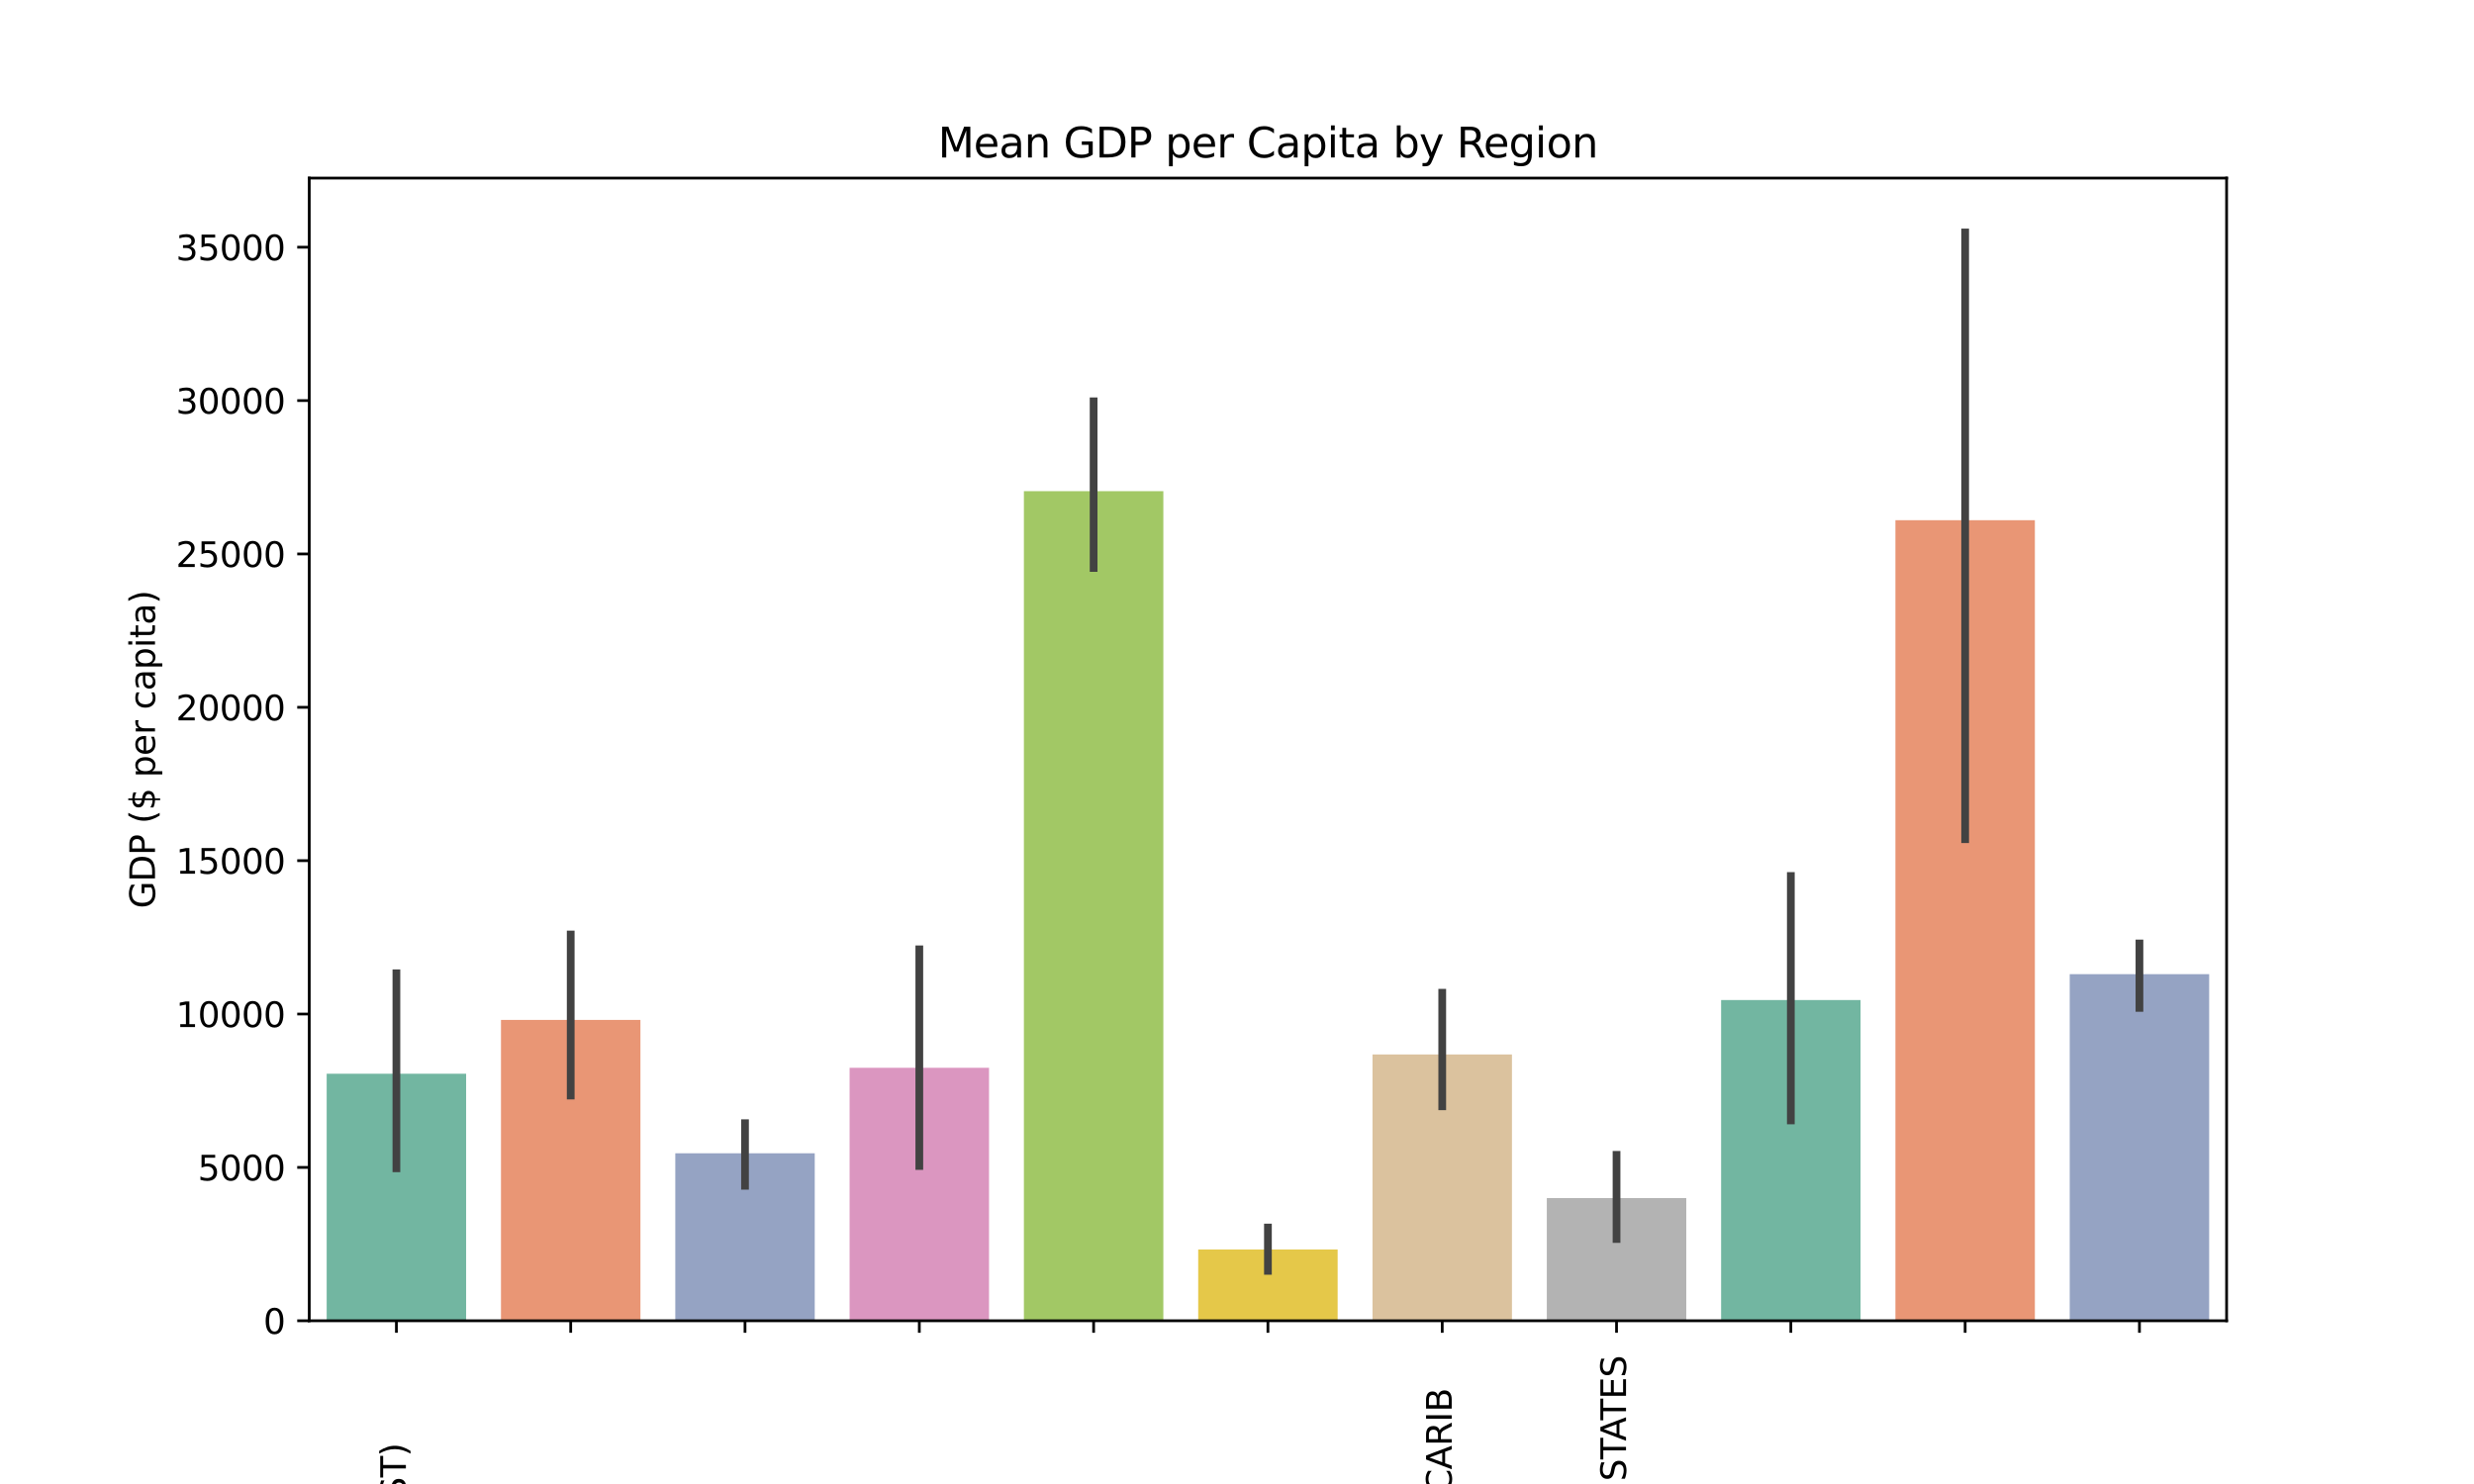 <?xml version="1.0" encoding="utf-8" standalone="no"?>
<!DOCTYPE svg PUBLIC "-//W3C//DTD SVG 1.1//EN"
  "http://www.w3.org/Graphics/SVG/1.1/DTD/svg11.dtd">
<svg xmlns:xlink="http://www.w3.org/1999/xlink" width="720pt" height="432pt" viewBox="0 0 720 432" xmlns="http://www.w3.org/2000/svg" version="1.1">
 <defs>
  <style type="text/css">*{stroke-linejoin: round; stroke-linecap: butt}</style>
 </defs>
 <g id="figure_1">
  <g id="patch_1">
   <path d="M 0 432 
L 720 432 
L 720 0 
L 0 0 
z
" style="fill: #ffffff"/>
  </g>
  <g id="axes_1">
   <g id="patch_2">
    <path d="M 90 384.48 
L 648 384.48 
L 648 51.84 
L 90 51.84 
z
" style="fill: #ffffff"/>
   </g>
   <g id="patch_3">
    <path d="M 95.073 384.48 
L 135.655 384.48 
L 135.655 312.57 
L 95.073 312.57 
z
" clip-path="url(#p400893d6b1)" style="fill: #72b6a1"/>
   </g>
   <g id="patch_4">
    <path d="M 145.8 384.48 
L 186.382 384.48 
L 186.382 296.902 
L 145.8 296.902 
z
" clip-path="url(#p400893d6b1)" style="fill: #e99675"/>
   </g>
   <g id="patch_5">
    <path d="M 196.527 384.48 
L 237.109 384.48 
L 237.109 335.728 
L 196.527 335.728 
z
" clip-path="url(#p400893d6b1)" style="fill: #95a3c3"/>
   </g>
   <g id="patch_6">
    <path d="M 247.255 384.48 
L 287.836 384.48 
L 287.836 310.837 
L 247.255 310.837 
z
" clip-path="url(#p400893d6b1)" style="fill: #db96c0"/>
   </g>
   <g id="patch_7">
    <path d="M 297.982 384.48 
L 338.564 384.48 
L 338.564 142.983 
L 297.982 142.983 
z
" clip-path="url(#p400893d6b1)" style="fill: #a2c865"/>
   </g>
   <g id="patch_8">
    <path d="M 348.709 384.48 
L 389.291 384.48 
L 389.291 363.733 
L 348.709 363.733 
z
" clip-path="url(#p400893d6b1)" style="fill: #e5c849"/>
   </g>
   <g id="patch_9">
    <path d="M 399.436 384.48 
L 440.018 384.48 
L 440.018 306.957 
L 399.436 306.957 
z
" clip-path="url(#p400893d6b1)" style="fill: #dbc29e"/>
   </g>
   <g id="patch_10">
    <path d="M 450.164 384.48 
L 490.745 384.48 
L 490.745 348.764 
L 450.164 348.764 
z
" clip-path="url(#p400893d6b1)" style="fill: #b3b3b3"/>
   </g>
   <g id="patch_11">
    <path d="M 500.891 384.48 
L 541.473 384.48 
L 541.473 291.116 
L 500.891 291.116 
z
" clip-path="url(#p400893d6b1)" style="fill: #72b6a1"/>
   </g>
   <g id="patch_12">
    <path d="M 551.618 384.48 
L 592.2 384.48 
L 592.2 151.434 
L 551.618 151.434 
z
" clip-path="url(#p400893d6b1)" style="fill: #e99675"/>
   </g>
   <g id="patch_13">
    <path d="M 602.345 384.48 
L 642.927 384.48 
L 642.927 283.583 
L 602.345 283.583 
z
" clip-path="url(#p400893d6b1)" style="fill: #95a3c3"/>
   </g>
   <g id="matplotlib.axis_1">
    <g id="xtick_1">
     <g id="line2d_1">
      <defs>
       <path id="m32d81bde94" d="M 0 0 
L 0 3.5 
" style="stroke: #000000; stroke-width: 0.8"/>
      </defs>
      <g>
       <use xlink:href="#m32d81bde94" x="115.364" y="384.48" style="stroke: #000000; stroke-width: 0.8"/>
      </g>
     </g>
     <g id="text_1">
      <!-- ASIA (EX. NEAR EAST)          -->
      <g transform="translate(118.123 529.952) rotate(-90) scale(0.1 -0.1)">
       <defs>
        <path id="DejaVuSans-41" d="M 2188 4044 
L 1331 1722 
L 3047 1722 
L 2188 4044 
z
M 1831 4666 
L 2547 4666 
L 4325 0 
L 3669 0 
L 3244 1197 
L 1141 1197 
L 716 0 
L 50 0 
L 1831 4666 
z
" transform="scale(0.016)"/>
        <path id="DejaVuSans-53" d="M 3425 4513 
L 3425 3897 
Q 3066 4069 2747 4153 
Q 2428 4238 2131 4238 
Q 1616 4238 1336 4038 
Q 1056 3838 1056 3469 
Q 1056 3159 1242 3001 
Q 1428 2844 1947 2747 
L 2328 2669 
Q 3034 2534 3370 2195 
Q 3706 1856 3706 1288 
Q 3706 609 3251 259 
Q 2797 -91 1919 -91 
Q 1588 -91 1214 -16 
Q 841 59 441 206 
L 441 856 
Q 825 641 1194 531 
Q 1563 422 1919 422 
Q 2459 422 2753 634 
Q 3047 847 3047 1241 
Q 3047 1584 2836 1778 
Q 2625 1972 2144 2069 
L 1759 2144 
Q 1053 2284 737 2584 
Q 422 2884 422 3419 
Q 422 4038 858 4394 
Q 1294 4750 2059 4750 
Q 2388 4750 2728 4690 
Q 3069 4631 3425 4513 
z
" transform="scale(0.016)"/>
        <path id="DejaVuSans-49" d="M 628 4666 
L 1259 4666 
L 1259 0 
L 628 0 
L 628 4666 
z
" transform="scale(0.016)"/>
        <path id="DejaVuSans-20" transform="scale(0.016)"/>
        <path id="DejaVuSans-28" d="M 1984 4856 
Q 1566 4138 1362 3434 
Q 1159 2731 1159 2009 
Q 1159 1288 1364 580 
Q 1569 -128 1984 -844 
L 1484 -844 
Q 1016 -109 783 600 
Q 550 1309 550 2009 
Q 550 2706 781 3412 
Q 1013 4119 1484 4856 
L 1984 4856 
z
" transform="scale(0.016)"/>
        <path id="DejaVuSans-45" d="M 628 4666 
L 3578 4666 
L 3578 4134 
L 1259 4134 
L 1259 2753 
L 3481 2753 
L 3481 2222 
L 1259 2222 
L 1259 531 
L 3634 531 
L 3634 0 
L 628 0 
L 628 4666 
z
" transform="scale(0.016)"/>
        <path id="DejaVuSans-58" d="M 403 4666 
L 1081 4666 
L 2241 2931 
L 3406 4666 
L 4084 4666 
L 2584 2425 
L 4184 0 
L 3506 0 
L 2194 1984 
L 872 0 
L 191 0 
L 1856 2491 
L 403 4666 
z
" transform="scale(0.016)"/>
        <path id="DejaVuSans-2e" d="M 684 794 
L 1344 794 
L 1344 0 
L 684 0 
L 684 794 
z
" transform="scale(0.016)"/>
        <path id="DejaVuSans-4e" d="M 628 4666 
L 1478 4666 
L 3547 763 
L 3547 4666 
L 4159 4666 
L 4159 0 
L 3309 0 
L 1241 3903 
L 1241 0 
L 628 0 
L 628 4666 
z
" transform="scale(0.016)"/>
        <path id="DejaVuSans-52" d="M 2841 2188 
Q 3044 2119 3236 1894 
Q 3428 1669 3622 1275 
L 4263 0 
L 3584 0 
L 2988 1197 
Q 2756 1666 2539 1819 
Q 2322 1972 1947 1972 
L 1259 1972 
L 1259 0 
L 628 0 
L 628 4666 
L 2053 4666 
Q 2853 4666 3247 4331 
Q 3641 3997 3641 3322 
Q 3641 2881 3436 2590 
Q 3231 2300 2841 2188 
z
M 1259 4147 
L 1259 2491 
L 2053 2491 
Q 2509 2491 2742 2702 
Q 2975 2913 2975 3322 
Q 2975 3731 2742 3939 
Q 2509 4147 2053 4147 
L 1259 4147 
z
" transform="scale(0.016)"/>
        <path id="DejaVuSans-54" d="M -19 4666 
L 3928 4666 
L 3928 4134 
L 2272 4134 
L 2272 0 
L 1638 0 
L 1638 4134 
L -19 4134 
L -19 4666 
z
" transform="scale(0.016)"/>
        <path id="DejaVuSans-29" d="M 513 4856 
L 1013 4856 
Q 1481 4119 1714 3412 
Q 1947 2706 1947 2009 
Q 1947 1309 1714 600 
Q 1481 -109 1013 -844 
L 513 -844 
Q 928 -128 1133 580 
Q 1338 1288 1338 2009 
Q 1338 2731 1133 3434 
Q 928 4138 513 4856 
z
" transform="scale(0.016)"/>
       </defs>
       <use xlink:href="#DejaVuSans-41"/>
       <use xlink:href="#DejaVuSans-53" x="68.408"/>
       <use xlink:href="#DejaVuSans-49" x="131.885"/>
       <use xlink:href="#DejaVuSans-41" x="161.377"/>
       <use xlink:href="#DejaVuSans-20" x="229.785"/>
       <use xlink:href="#DejaVuSans-28" x="261.572"/>
       <use xlink:href="#DejaVuSans-45" x="300.586"/>
       <use xlink:href="#DejaVuSans-58" x="363.77"/>
       <use xlink:href="#DejaVuSans-2e" x="432.275"/>
       <use xlink:href="#DejaVuSans-20" x="464.062"/>
       <use xlink:href="#DejaVuSans-4e" x="495.85"/>
       <use xlink:href="#DejaVuSans-45" x="570.654"/>
       <use xlink:href="#DejaVuSans-41" x="633.838"/>
       <use xlink:href="#DejaVuSans-52" x="702.246"/>
       <use xlink:href="#DejaVuSans-20" x="771.729"/>
       <use xlink:href="#DejaVuSans-45" x="803.516"/>
       <use xlink:href="#DejaVuSans-41" x="866.699"/>
       <use xlink:href="#DejaVuSans-53" x="935.107"/>
       <use xlink:href="#DejaVuSans-54" x="998.584"/>
       <use xlink:href="#DejaVuSans-29" x="1059.668"/>
       <use xlink:href="#DejaVuSans-20" x="1098.682"/>
       <use xlink:href="#DejaVuSans-20" x="1130.469"/>
       <use xlink:href="#DejaVuSans-20" x="1162.256"/>
       <use xlink:href="#DejaVuSans-20" x="1194.043"/>
       <use xlink:href="#DejaVuSans-20" x="1225.83"/>
       <use xlink:href="#DejaVuSans-20" x="1257.617"/>
       <use xlink:href="#DejaVuSans-20" x="1289.404"/>
       <use xlink:href="#DejaVuSans-20" x="1321.191"/>
       <use xlink:href="#DejaVuSans-20" x="1352.979"/>
      </g>
     </g>
    </g>
    <g id="xtick_2">
     <g id="line2d_2">
      <g>
       <use xlink:href="#m32d81bde94" x="166.091" y="384.48" style="stroke: #000000; stroke-width: 0.8"/>
      </g>
     </g>
     <g id="text_2">
      <!-- EASTERN EUROPE                      -->
      <g transform="translate(168.85 548.569) rotate(-90) scale(0.1 -0.1)">
       <defs>
        <path id="DejaVuSans-55" d="M 556 4666 
L 1191 4666 
L 1191 1831 
Q 1191 1081 1462 751 
Q 1734 422 2344 422 
Q 2950 422 3222 751 
Q 3494 1081 3494 1831 
L 3494 4666 
L 4128 4666 
L 4128 1753 
Q 4128 841 3676 375 
Q 3225 -91 2344 -91 
Q 1459 -91 1007 375 
Q 556 841 556 1753 
L 556 4666 
z
" transform="scale(0.016)"/>
        <path id="DejaVuSans-4f" d="M 2522 4238 
Q 1834 4238 1429 3725 
Q 1025 3213 1025 2328 
Q 1025 1447 1429 934 
Q 1834 422 2522 422 
Q 3209 422 3611 934 
Q 4013 1447 4013 2328 
Q 4013 3213 3611 3725 
Q 3209 4238 2522 4238 
z
M 2522 4750 
Q 3503 4750 4090 4092 
Q 4678 3434 4678 2328 
Q 4678 1225 4090 567 
Q 3503 -91 2522 -91 
Q 1538 -91 948 565 
Q 359 1222 359 2328 
Q 359 3434 948 4092 
Q 1538 4750 2522 4750 
z
" transform="scale(0.016)"/>
        <path id="DejaVuSans-50" d="M 1259 4147 
L 1259 2394 
L 2053 2394 
Q 2494 2394 2734 2622 
Q 2975 2850 2975 3272 
Q 2975 3691 2734 3919 
Q 2494 4147 2053 4147 
L 1259 4147 
z
M 628 4666 
L 2053 4666 
Q 2838 4666 3239 4311 
Q 3641 3956 3641 3272 
Q 3641 2581 3239 2228 
Q 2838 1875 2053 1875 
L 1259 1875 
L 1259 0 
L 628 0 
L 628 4666 
z
" transform="scale(0.016)"/>
       </defs>
       <use xlink:href="#DejaVuSans-45"/>
       <use xlink:href="#DejaVuSans-41" x="63.184"/>
       <use xlink:href="#DejaVuSans-53" x="131.592"/>
       <use xlink:href="#DejaVuSans-54" x="195.068"/>
       <use xlink:href="#DejaVuSans-45" x="256.152"/>
       <use xlink:href="#DejaVuSans-52" x="319.336"/>
       <use xlink:href="#DejaVuSans-4e" x="388.818"/>
       <use xlink:href="#DejaVuSans-20" x="463.623"/>
       <use xlink:href="#DejaVuSans-45" x="495.41"/>
       <use xlink:href="#DejaVuSans-55" x="558.594"/>
       <use xlink:href="#DejaVuSans-52" x="631.787"/>
       <use xlink:href="#DejaVuSans-4f" x="701.27"/>
       <use xlink:href="#DejaVuSans-50" x="779.98"/>
       <use xlink:href="#DejaVuSans-45" x="840.283"/>
       <use xlink:href="#DejaVuSans-20" x="903.467"/>
       <use xlink:href="#DejaVuSans-20" x="935.254"/>
       <use xlink:href="#DejaVuSans-20" x="967.041"/>
       <use xlink:href="#DejaVuSans-20" x="998.828"/>
       <use xlink:href="#DejaVuSans-20" x="1030.615"/>
       <use xlink:href="#DejaVuSans-20" x="1062.402"/>
       <use xlink:href="#DejaVuSans-20" x="1094.189"/>
       <use xlink:href="#DejaVuSans-20" x="1125.977"/>
       <use xlink:href="#DejaVuSans-20" x="1157.764"/>
       <use xlink:href="#DejaVuSans-20" x="1189.551"/>
       <use xlink:href="#DejaVuSans-20" x="1221.338"/>
       <use xlink:href="#DejaVuSans-20" x="1253.125"/>
       <use xlink:href="#DejaVuSans-20" x="1284.912"/>
       <use xlink:href="#DejaVuSans-20" x="1316.699"/>
       <use xlink:href="#DejaVuSans-20" x="1348.486"/>
       <use xlink:href="#DejaVuSans-20" x="1380.273"/>
       <use xlink:href="#DejaVuSans-20" x="1412.061"/>
       <use xlink:href="#DejaVuSans-20" x="1443.848"/>
       <use xlink:href="#DejaVuSans-20" x="1475.635"/>
       <use xlink:href="#DejaVuSans-20" x="1507.422"/>
       <use xlink:href="#DejaVuSans-20" x="1539.209"/>
      </g>
     </g>
    </g>
    <g id="xtick_3">
     <g id="line2d_3">
      <g>
       <use xlink:href="#m32d81bde94" x="216.818" y="384.48" style="stroke: #000000; stroke-width: 0.8"/>
      </g>
     </g>
     <g id="text_3">
      <!-- NORTHERN AFRICA                     -->
      <g transform="translate(219.578 550.488) rotate(-90) scale(0.1 -0.1)">
       <defs>
        <path id="DejaVuSans-48" d="M 628 4666 
L 1259 4666 
L 1259 2753 
L 3553 2753 
L 3553 4666 
L 4184 4666 
L 4184 0 
L 3553 0 
L 3553 2222 
L 1259 2222 
L 1259 0 
L 628 0 
L 628 4666 
z
" transform="scale(0.016)"/>
        <path id="DejaVuSans-46" d="M 628 4666 
L 3309 4666 
L 3309 4134 
L 1259 4134 
L 1259 2759 
L 3109 2759 
L 3109 2228 
L 1259 2228 
L 1259 0 
L 628 0 
L 628 4666 
z
" transform="scale(0.016)"/>
        <path id="DejaVuSans-43" d="M 4122 4306 
L 4122 3641 
Q 3803 3938 3442 4084 
Q 3081 4231 2675 4231 
Q 1875 4231 1450 3742 
Q 1025 3253 1025 2328 
Q 1025 1406 1450 917 
Q 1875 428 2675 428 
Q 3081 428 3442 575 
Q 3803 722 4122 1019 
L 4122 359 
Q 3791 134 3420 21 
Q 3050 -91 2638 -91 
Q 1578 -91 968 557 
Q 359 1206 359 2328 
Q 359 3453 968 4101 
Q 1578 4750 2638 4750 
Q 3056 4750 3426 4639 
Q 3797 4528 4122 4306 
z
" transform="scale(0.016)"/>
       </defs>
       <use xlink:href="#DejaVuSans-4e"/>
       <use xlink:href="#DejaVuSans-4f" x="74.805"/>
       <use xlink:href="#DejaVuSans-52" x="153.516"/>
       <use xlink:href="#DejaVuSans-54" x="215.748"/>
       <use xlink:href="#DejaVuSans-48" x="276.832"/>
       <use xlink:href="#DejaVuSans-45" x="352.027"/>
       <use xlink:href="#DejaVuSans-52" x="415.211"/>
       <use xlink:href="#DejaVuSans-4e" x="484.693"/>
       <use xlink:href="#DejaVuSans-20" x="559.498"/>
       <use xlink:href="#DejaVuSans-41" x="591.285"/>
       <use xlink:href="#DejaVuSans-46" x="659.693"/>
       <use xlink:href="#DejaVuSans-52" x="717.213"/>
       <use xlink:href="#DejaVuSans-49" x="786.695"/>
       <use xlink:href="#DejaVuSans-43" x="816.188"/>
       <use xlink:href="#DejaVuSans-41" x="886.012"/>
       <use xlink:href="#DejaVuSans-20" x="954.42"/>
       <use xlink:href="#DejaVuSans-20" x="986.207"/>
       <use xlink:href="#DejaVuSans-20" x="1017.994"/>
       <use xlink:href="#DejaVuSans-20" x="1049.781"/>
       <use xlink:href="#DejaVuSans-20" x="1081.568"/>
       <use xlink:href="#DejaVuSans-20" x="1113.355"/>
       <use xlink:href="#DejaVuSans-20" x="1145.143"/>
       <use xlink:href="#DejaVuSans-20" x="1176.93"/>
       <use xlink:href="#DejaVuSans-20" x="1208.717"/>
       <use xlink:href="#DejaVuSans-20" x="1240.504"/>
       <use xlink:href="#DejaVuSans-20" x="1272.291"/>
       <use xlink:href="#DejaVuSans-20" x="1304.078"/>
       <use xlink:href="#DejaVuSans-20" x="1335.865"/>
       <use xlink:href="#DejaVuSans-20" x="1367.652"/>
       <use xlink:href="#DejaVuSans-20" x="1399.439"/>
       <use xlink:href="#DejaVuSans-20" x="1431.227"/>
       <use xlink:href="#DejaVuSans-20" x="1463.014"/>
       <use xlink:href="#DejaVuSans-20" x="1494.801"/>
       <use xlink:href="#DejaVuSans-20" x="1526.588"/>
       <use xlink:href="#DejaVuSans-20" x="1558.375"/>
      </g>
     </g>
    </g>
    <g id="xtick_4">
     <g id="line2d_4">
      <g>
       <use xlink:href="#m32d81bde94" x="267.545" y="384.48" style="stroke: #000000; stroke-width: 0.8"/>
      </g>
     </g>
     <g id="text_4">
      <!-- OCEANIA                             -->
      <g transform="translate(270.305 525.753) rotate(-90) scale(0.1 -0.1)">
       <use xlink:href="#DejaVuSans-4f"/>
       <use xlink:href="#DejaVuSans-43" x="78.711"/>
       <use xlink:href="#DejaVuSans-45" x="148.535"/>
       <use xlink:href="#DejaVuSans-41" x="211.719"/>
       <use xlink:href="#DejaVuSans-4e" x="280.127"/>
       <use xlink:href="#DejaVuSans-49" x="354.932"/>
       <use xlink:href="#DejaVuSans-41" x="384.424"/>
       <use xlink:href="#DejaVuSans-20" x="452.832"/>
       <use xlink:href="#DejaVuSans-20" x="484.619"/>
       <use xlink:href="#DejaVuSans-20" x="516.406"/>
       <use xlink:href="#DejaVuSans-20" x="548.193"/>
       <use xlink:href="#DejaVuSans-20" x="579.98"/>
       <use xlink:href="#DejaVuSans-20" x="611.768"/>
       <use xlink:href="#DejaVuSans-20" x="643.555"/>
       <use xlink:href="#DejaVuSans-20" x="675.342"/>
       <use xlink:href="#DejaVuSans-20" x="707.129"/>
       <use xlink:href="#DejaVuSans-20" x="738.916"/>
       <use xlink:href="#DejaVuSans-20" x="770.703"/>
       <use xlink:href="#DejaVuSans-20" x="802.49"/>
       <use xlink:href="#DejaVuSans-20" x="834.277"/>
       <use xlink:href="#DejaVuSans-20" x="866.064"/>
       <use xlink:href="#DejaVuSans-20" x="897.852"/>
       <use xlink:href="#DejaVuSans-20" x="929.639"/>
       <use xlink:href="#DejaVuSans-20" x="961.426"/>
       <use xlink:href="#DejaVuSans-20" x="993.213"/>
       <use xlink:href="#DejaVuSans-20" x="1025"/>
       <use xlink:href="#DejaVuSans-20" x="1056.787"/>
       <use xlink:href="#DejaVuSans-20" x="1088.574"/>
       <use xlink:href="#DejaVuSans-20" x="1120.361"/>
       <use xlink:href="#DejaVuSans-20" x="1152.148"/>
       <use xlink:href="#DejaVuSans-20" x="1183.936"/>
       <use xlink:href="#DejaVuSans-20" x="1215.723"/>
       <use xlink:href="#DejaVuSans-20" x="1247.51"/>
       <use xlink:href="#DejaVuSans-20" x="1279.297"/>
       <use xlink:href="#DejaVuSans-20" x="1311.084"/>
      </g>
     </g>
    </g>
    <g id="xtick_5">
     <g id="line2d_5">
      <g>
       <use xlink:href="#m32d81bde94" x="318.273" y="384.48" style="stroke: #000000; stroke-width: 0.8"/>
      </g>
     </g>
     <g id="text_5">
      <!-- WESTERN EUROPE                      -->
      <g transform="translate(321.032 551.616) rotate(-90) scale(0.1 -0.1)">
       <defs>
        <path id="DejaVuSans-57" d="M 213 4666 
L 850 4666 
L 1831 722 
L 2809 4666 
L 3519 4666 
L 4500 722 
L 5478 4666 
L 6119 4666 
L 4947 0 
L 4153 0 
L 3169 4050 
L 2175 0 
L 1381 0 
L 213 4666 
z
" transform="scale(0.016)"/>
       </defs>
       <use xlink:href="#DejaVuSans-57"/>
       <use xlink:href="#DejaVuSans-45" x="98.877"/>
       <use xlink:href="#DejaVuSans-53" x="162.061"/>
       <use xlink:href="#DejaVuSans-54" x="225.537"/>
       <use xlink:href="#DejaVuSans-45" x="286.621"/>
       <use xlink:href="#DejaVuSans-52" x="349.805"/>
       <use xlink:href="#DejaVuSans-4e" x="419.287"/>
       <use xlink:href="#DejaVuSans-20" x="494.092"/>
       <use xlink:href="#DejaVuSans-45" x="525.879"/>
       <use xlink:href="#DejaVuSans-55" x="589.062"/>
       <use xlink:href="#DejaVuSans-52" x="662.256"/>
       <use xlink:href="#DejaVuSans-4f" x="731.738"/>
       <use xlink:href="#DejaVuSans-50" x="810.449"/>
       <use xlink:href="#DejaVuSans-45" x="870.752"/>
       <use xlink:href="#DejaVuSans-20" x="933.936"/>
       <use xlink:href="#DejaVuSans-20" x="965.723"/>
       <use xlink:href="#DejaVuSans-20" x="997.51"/>
       <use xlink:href="#DejaVuSans-20" x="1029.297"/>
       <use xlink:href="#DejaVuSans-20" x="1061.084"/>
       <use xlink:href="#DejaVuSans-20" x="1092.871"/>
       <use xlink:href="#DejaVuSans-20" x="1124.658"/>
       <use xlink:href="#DejaVuSans-20" x="1156.445"/>
       <use xlink:href="#DejaVuSans-20" x="1188.232"/>
       <use xlink:href="#DejaVuSans-20" x="1220.02"/>
       <use xlink:href="#DejaVuSans-20" x="1251.807"/>
       <use xlink:href="#DejaVuSans-20" x="1283.594"/>
       <use xlink:href="#DejaVuSans-20" x="1315.381"/>
       <use xlink:href="#DejaVuSans-20" x="1347.168"/>
       <use xlink:href="#DejaVuSans-20" x="1378.955"/>
       <use xlink:href="#DejaVuSans-20" x="1410.742"/>
       <use xlink:href="#DejaVuSans-20" x="1442.529"/>
       <use xlink:href="#DejaVuSans-20" x="1474.316"/>
       <use xlink:href="#DejaVuSans-20" x="1506.104"/>
       <use xlink:href="#DejaVuSans-20" x="1537.891"/>
       <use xlink:href="#DejaVuSans-20" x="1569.678"/>
      </g>
     </g>
    </g>
    <g id="xtick_6">
     <g id="line2d_6">
      <g>
       <use xlink:href="#m32d81bde94" x="369" y="384.48" style="stroke: #000000; stroke-width: 0.8"/>
      </g>
     </g>
     <g id="text_6">
      <!-- SUB-SAHARAN AFRICA                  -->
      <g transform="translate(371.759 557.744) rotate(-90) scale(0.1 -0.1)">
       <defs>
        <path id="DejaVuSans-42" d="M 1259 2228 
L 1259 519 
L 2272 519 
Q 2781 519 3026 730 
Q 3272 941 3272 1375 
Q 3272 1813 3026 2020 
Q 2781 2228 2272 2228 
L 1259 2228 
z
M 1259 4147 
L 1259 2741 
L 2194 2741 
Q 2656 2741 2882 2914 
Q 3109 3088 3109 3444 
Q 3109 3797 2882 3972 
Q 2656 4147 2194 4147 
L 1259 4147 
z
M 628 4666 
L 2241 4666 
Q 2963 4666 3353 4366 
Q 3744 4066 3744 3513 
Q 3744 3084 3544 2831 
Q 3344 2578 2956 2516 
Q 3422 2416 3680 2098 
Q 3938 1781 3938 1306 
Q 3938 681 3513 340 
Q 3088 0 2303 0 
L 628 0 
L 628 4666 
z
" transform="scale(0.016)"/>
        <path id="DejaVuSans-2d" d="M 313 2009 
L 1997 2009 
L 1997 1497 
L 313 1497 
L 313 2009 
z
" transform="scale(0.016)"/>
       </defs>
       <use xlink:href="#DejaVuSans-53"/>
       <use xlink:href="#DejaVuSans-55" x="63.477"/>
       <use xlink:href="#DejaVuSans-42" x="136.67"/>
       <use xlink:href="#DejaVuSans-2d" x="205.273"/>
       <use xlink:href="#DejaVuSans-53" x="241.357"/>
       <use xlink:href="#DejaVuSans-41" x="306.709"/>
       <use xlink:href="#DejaVuSans-48" x="375.117"/>
       <use xlink:href="#DejaVuSans-41" x="450.312"/>
       <use xlink:href="#DejaVuSans-52" x="518.721"/>
       <use xlink:href="#DejaVuSans-41" x="584.203"/>
       <use xlink:href="#DejaVuSans-4e" x="652.611"/>
       <use xlink:href="#DejaVuSans-20" x="727.416"/>
       <use xlink:href="#DejaVuSans-41" x="759.203"/>
       <use xlink:href="#DejaVuSans-46" x="827.611"/>
       <use xlink:href="#DejaVuSans-52" x="885.131"/>
       <use xlink:href="#DejaVuSans-49" x="954.613"/>
       <use xlink:href="#DejaVuSans-43" x="984.105"/>
       <use xlink:href="#DejaVuSans-41" x="1053.93"/>
       <use xlink:href="#DejaVuSans-20" x="1122.338"/>
       <use xlink:href="#DejaVuSans-20" x="1154.125"/>
       <use xlink:href="#DejaVuSans-20" x="1185.912"/>
       <use xlink:href="#DejaVuSans-20" x="1217.699"/>
       <use xlink:href="#DejaVuSans-20" x="1249.486"/>
       <use xlink:href="#DejaVuSans-20" x="1281.273"/>
       <use xlink:href="#DejaVuSans-20" x="1313.061"/>
       <use xlink:href="#DejaVuSans-20" x="1344.848"/>
       <use xlink:href="#DejaVuSans-20" x="1376.635"/>
       <use xlink:href="#DejaVuSans-20" x="1408.422"/>
       <use xlink:href="#DejaVuSans-20" x="1440.209"/>
       <use xlink:href="#DejaVuSans-20" x="1471.996"/>
       <use xlink:href="#DejaVuSans-20" x="1503.783"/>
       <use xlink:href="#DejaVuSans-20" x="1535.57"/>
       <use xlink:href="#DejaVuSans-20" x="1567.357"/>
       <use xlink:href="#DejaVuSans-20" x="1599.145"/>
       <use xlink:href="#DejaVuSans-20" x="1630.932"/>
      </g>
     </g>
    </g>
    <g id="xtick_7">
     <g id="line2d_7">
      <g>
       <use xlink:href="#m32d81bde94" x="419.727" y="384.48" style="stroke: #000000; stroke-width: 0.8"/>
      </g>
     </g>
     <g id="text_7">
      <!-- LATIN AMER. &amp; CARIB     -->
      <g transform="translate(422.487 512.061) rotate(-90) scale(0.1 -0.1)">
       <defs>
        <path id="DejaVuSans-4c" d="M 628 4666 
L 1259 4666 
L 1259 531 
L 3531 531 
L 3531 0 
L 628 0 
L 628 4666 
z
" transform="scale(0.016)"/>
        <path id="DejaVuSans-4d" d="M 628 4666 
L 1569 4666 
L 2759 1491 
L 3956 4666 
L 4897 4666 
L 4897 0 
L 4281 0 
L 4281 4097 
L 3078 897 
L 2444 897 
L 1241 4097 
L 1241 0 
L 628 0 
L 628 4666 
z
" transform="scale(0.016)"/>
        <path id="DejaVuSans-26" d="M 1556 2509 
Q 1272 2256 1139 2004 
Q 1006 1753 1006 1478 
Q 1006 1022 1337 719 
Q 1669 416 2169 416 
Q 2466 416 2725 514 
Q 2984 613 3213 813 
L 1556 2509 
z
M 1997 2859 
L 3584 1234 
Q 3769 1513 3872 1830 
Q 3975 2147 3994 2503 
L 4575 2503 
Q 4538 2091 4375 1687 
Q 4213 1284 3922 891 
L 4794 0 
L 4006 0 
L 3559 459 
Q 3234 181 2878 45 
Q 2522 -91 2113 -91 
Q 1359 -91 881 339 
Q 403 769 403 1441 
Q 403 1841 612 2192 
Q 822 2544 1241 2853 
Q 1091 3050 1012 3245 
Q 934 3441 934 3628 
Q 934 4134 1281 4442 
Q 1628 4750 2203 4750 
Q 2463 4750 2720 4694 
Q 2978 4638 3244 4525 
L 3244 3956 
Q 2972 4103 2725 4179 
Q 2478 4256 2266 4256 
Q 1938 4256 1733 4082 
Q 1528 3909 1528 3634 
Q 1528 3475 1620 3314 
Q 1713 3153 1997 2859 
z
" transform="scale(0.016)"/>
       </defs>
       <use xlink:href="#DejaVuSans-4c"/>
       <use xlink:href="#DejaVuSans-41" x="57.963"/>
       <use xlink:href="#DejaVuSans-54" x="118.621"/>
       <use xlink:href="#DejaVuSans-49" x="179.705"/>
       <use xlink:href="#DejaVuSans-4e" x="209.197"/>
       <use xlink:href="#DejaVuSans-20" x="284.002"/>
       <use xlink:href="#DejaVuSans-41" x="315.789"/>
       <use xlink:href="#DejaVuSans-4d" x="384.197"/>
       <use xlink:href="#DejaVuSans-45" x="470.477"/>
       <use xlink:href="#DejaVuSans-52" x="533.66"/>
       <use xlink:href="#DejaVuSans-2e" x="599.518"/>
       <use xlink:href="#DejaVuSans-20" x="631.305"/>
       <use xlink:href="#DejaVuSans-26" x="663.092"/>
       <use xlink:href="#DejaVuSans-20" x="741.07"/>
       <use xlink:href="#DejaVuSans-43" x="772.857"/>
       <use xlink:href="#DejaVuSans-41" x="842.682"/>
       <use xlink:href="#DejaVuSans-52" x="911.09"/>
       <use xlink:href="#DejaVuSans-49" x="980.572"/>
       <use xlink:href="#DejaVuSans-42" x="1010.064"/>
       <use xlink:href="#DejaVuSans-20" x="1078.668"/>
       <use xlink:href="#DejaVuSans-20" x="1110.455"/>
       <use xlink:href="#DejaVuSans-20" x="1142.242"/>
       <use xlink:href="#DejaVuSans-20" x="1174.029"/>
      </g>
     </g>
    </g>
    <g id="xtick_8">
     <g id="line2d_8">
      <g>
       <use xlink:href="#m32d81bde94" x="470.455" y="384.48" style="stroke: #000000; stroke-width: 0.8"/>
      </g>
     </g>
     <g id="text_8">
      <!-- C.W. OF IND. STATES  -->
      <g transform="translate(473.214 497.724) rotate(-90) scale(0.1 -0.1)">
       <defs>
        <path id="DejaVuSans-44" d="M 1259 4147 
L 1259 519 
L 2022 519 
Q 2988 519 3436 956 
Q 3884 1394 3884 2338 
Q 3884 3275 3436 3711 
Q 2988 4147 2022 4147 
L 1259 4147 
z
M 628 4666 
L 1925 4666 
Q 3281 4666 3915 4102 
Q 4550 3538 4550 2338 
Q 4550 1131 3912 565 
Q 3275 0 1925 0 
L 628 0 
L 628 4666 
z
" transform="scale(0.016)"/>
       </defs>
       <use xlink:href="#DejaVuSans-43"/>
       <use xlink:href="#DejaVuSans-2e" x="69.824"/>
       <use xlink:href="#DejaVuSans-57" x="101.611"/>
       <use xlink:href="#DejaVuSans-2e" x="188.988"/>
       <use xlink:href="#DejaVuSans-20" x="220.775"/>
       <use xlink:href="#DejaVuSans-4f" x="252.562"/>
       <use xlink:href="#DejaVuSans-46" x="331.273"/>
       <use xlink:href="#DejaVuSans-20" x="388.793"/>
       <use xlink:href="#DejaVuSans-49" x="420.58"/>
       <use xlink:href="#DejaVuSans-4e" x="450.072"/>
       <use xlink:href="#DejaVuSans-44" x="524.877"/>
       <use xlink:href="#DejaVuSans-2e" x="601.879"/>
       <use xlink:href="#DejaVuSans-20" x="633.666"/>
       <use xlink:href="#DejaVuSans-53" x="665.453"/>
       <use xlink:href="#DejaVuSans-54" x="728.93"/>
       <use xlink:href="#DejaVuSans-41" x="782.264"/>
       <use xlink:href="#DejaVuSans-54" x="842.922"/>
       <use xlink:href="#DejaVuSans-45" x="904.006"/>
       <use xlink:href="#DejaVuSans-53" x="967.189"/>
       <use xlink:href="#DejaVuSans-20" x="1030.666"/>
      </g>
     </g>
    </g>
    <g id="xtick_9">
     <g id="line2d_9">
      <g>
       <use xlink:href="#m32d81bde94" x="521.182" y="384.48" style="stroke: #000000; stroke-width: 0.8"/>
      </g>
     </g>
     <g id="text_9">
      <!-- NEAR EAST                           -->
      <g transform="translate(523.941 530.494) rotate(-90) scale(0.1 -0.1)">
       <use xlink:href="#DejaVuSans-4e"/>
       <use xlink:href="#DejaVuSans-45" x="74.805"/>
       <use xlink:href="#DejaVuSans-41" x="137.988"/>
       <use xlink:href="#DejaVuSans-52" x="206.396"/>
       <use xlink:href="#DejaVuSans-20" x="275.879"/>
       <use xlink:href="#DejaVuSans-45" x="307.666"/>
       <use xlink:href="#DejaVuSans-41" x="370.85"/>
       <use xlink:href="#DejaVuSans-53" x="439.258"/>
       <use xlink:href="#DejaVuSans-54" x="502.734"/>
       <use xlink:href="#DejaVuSans-20" x="563.818"/>
       <use xlink:href="#DejaVuSans-20" x="595.605"/>
       <use xlink:href="#DejaVuSans-20" x="627.393"/>
       <use xlink:href="#DejaVuSans-20" x="659.18"/>
       <use xlink:href="#DejaVuSans-20" x="690.967"/>
       <use xlink:href="#DejaVuSans-20" x="722.754"/>
       <use xlink:href="#DejaVuSans-20" x="754.541"/>
       <use xlink:href="#DejaVuSans-20" x="786.328"/>
       <use xlink:href="#DejaVuSans-20" x="818.115"/>
       <use xlink:href="#DejaVuSans-20" x="849.902"/>
       <use xlink:href="#DejaVuSans-20" x="881.689"/>
       <use xlink:href="#DejaVuSans-20" x="913.477"/>
       <use xlink:href="#DejaVuSans-20" x="945.264"/>
       <use xlink:href="#DejaVuSans-20" x="977.051"/>
       <use xlink:href="#DejaVuSans-20" x="1008.838"/>
       <use xlink:href="#DejaVuSans-20" x="1040.625"/>
       <use xlink:href="#DejaVuSans-20" x="1072.412"/>
       <use xlink:href="#DejaVuSans-20" x="1104.199"/>
       <use xlink:href="#DejaVuSans-20" x="1135.986"/>
       <use xlink:href="#DejaVuSans-20" x="1167.773"/>
       <use xlink:href="#DejaVuSans-20" x="1199.561"/>
       <use xlink:href="#DejaVuSans-20" x="1231.348"/>
       <use xlink:href="#DejaVuSans-20" x="1263.135"/>
       <use xlink:href="#DejaVuSans-20" x="1294.922"/>
       <use xlink:href="#DejaVuSans-20" x="1326.709"/>
       <use xlink:href="#DejaVuSans-20" x="1358.496"/>
      </g>
     </g>
    </g>
    <g id="xtick_10">
     <g id="line2d_10">
      <g>
       <use xlink:href="#m32d81bde94" x="571.909" y="384.48" style="stroke: #000000; stroke-width: 0.8"/>
      </g>
     </g>
     <g id="text_10">
      <!-- NORTHERN AMERICA                    -->
      <g transform="translate(574.668 556.505) rotate(-90) scale(0.1 -0.1)">
       <use xlink:href="#DejaVuSans-4e"/>
       <use xlink:href="#DejaVuSans-4f" x="74.805"/>
       <use xlink:href="#DejaVuSans-52" x="153.516"/>
       <use xlink:href="#DejaVuSans-54" x="215.748"/>
       <use xlink:href="#DejaVuSans-48" x="276.832"/>
       <use xlink:href="#DejaVuSans-45" x="352.027"/>
       <use xlink:href="#DejaVuSans-52" x="415.211"/>
       <use xlink:href="#DejaVuSans-4e" x="484.693"/>
       <use xlink:href="#DejaVuSans-20" x="559.498"/>
       <use xlink:href="#DejaVuSans-41" x="591.285"/>
       <use xlink:href="#DejaVuSans-4d" x="659.693"/>
       <use xlink:href="#DejaVuSans-45" x="745.973"/>
       <use xlink:href="#DejaVuSans-52" x="809.156"/>
       <use xlink:href="#DejaVuSans-49" x="878.639"/>
       <use xlink:href="#DejaVuSans-43" x="908.131"/>
       <use xlink:href="#DejaVuSans-41" x="977.955"/>
       <use xlink:href="#DejaVuSans-20" x="1046.363"/>
       <use xlink:href="#DejaVuSans-20" x="1078.15"/>
       <use xlink:href="#DejaVuSans-20" x="1109.938"/>
       <use xlink:href="#DejaVuSans-20" x="1141.725"/>
       <use xlink:href="#DejaVuSans-20" x="1173.512"/>
       <use xlink:href="#DejaVuSans-20" x="1205.299"/>
       <use xlink:href="#DejaVuSans-20" x="1237.086"/>
       <use xlink:href="#DejaVuSans-20" x="1268.873"/>
       <use xlink:href="#DejaVuSans-20" x="1300.66"/>
       <use xlink:href="#DejaVuSans-20" x="1332.447"/>
       <use xlink:href="#DejaVuSans-20" x="1364.234"/>
       <use xlink:href="#DejaVuSans-20" x="1396.021"/>
       <use xlink:href="#DejaVuSans-20" x="1427.809"/>
       <use xlink:href="#DejaVuSans-20" x="1459.596"/>
       <use xlink:href="#DejaVuSans-20" x="1491.383"/>
       <use xlink:href="#DejaVuSans-20" x="1523.17"/>
       <use xlink:href="#DejaVuSans-20" x="1554.957"/>
       <use xlink:href="#DejaVuSans-20" x="1586.744"/>
       <use xlink:href="#DejaVuSans-20" x="1618.531"/>
      </g>
     </g>
    </g>
    <g id="xtick_11">
     <g id="line2d_11">
      <g>
       <use xlink:href="#m32d81bde94" x="622.636" y="384.48" style="stroke: #000000; stroke-width: 0.8"/>
      </g>
     </g>
     <g id="text_11">
      <!-- BALTICS                             -->
      <g transform="translate(625.396 520.755) rotate(-90) scale(0.1 -0.1)">
       <use xlink:href="#DejaVuSans-42"/>
       <use xlink:href="#DejaVuSans-41" x="68.604"/>
       <use xlink:href="#DejaVuSans-4c" x="137.012"/>
       <use xlink:href="#DejaVuSans-54" x="178.975"/>
       <use xlink:href="#DejaVuSans-49" x="240.059"/>
       <use xlink:href="#DejaVuSans-43" x="269.551"/>
       <use xlink:href="#DejaVuSans-53" x="339.375"/>
       <use xlink:href="#DejaVuSans-20" x="402.852"/>
       <use xlink:href="#DejaVuSans-20" x="434.639"/>
       <use xlink:href="#DejaVuSans-20" x="466.426"/>
       <use xlink:href="#DejaVuSans-20" x="498.213"/>
       <use xlink:href="#DejaVuSans-20" x="530"/>
       <use xlink:href="#DejaVuSans-20" x="561.787"/>
       <use xlink:href="#DejaVuSans-20" x="593.574"/>
       <use xlink:href="#DejaVuSans-20" x="625.361"/>
       <use xlink:href="#DejaVuSans-20" x="657.148"/>
       <use xlink:href="#DejaVuSans-20" x="688.936"/>
       <use xlink:href="#DejaVuSans-20" x="720.723"/>
       <use xlink:href="#DejaVuSans-20" x="752.51"/>
       <use xlink:href="#DejaVuSans-20" x="784.297"/>
       <use xlink:href="#DejaVuSans-20" x="816.084"/>
       <use xlink:href="#DejaVuSans-20" x="847.871"/>
       <use xlink:href="#DejaVuSans-20" x="879.658"/>
       <use xlink:href="#DejaVuSans-20" x="911.445"/>
       <use xlink:href="#DejaVuSans-20" x="943.232"/>
       <use xlink:href="#DejaVuSans-20" x="975.02"/>
       <use xlink:href="#DejaVuSans-20" x="1006.807"/>
       <use xlink:href="#DejaVuSans-20" x="1038.594"/>
       <use xlink:href="#DejaVuSans-20" x="1070.381"/>
       <use xlink:href="#DejaVuSans-20" x="1102.168"/>
       <use xlink:href="#DejaVuSans-20" x="1133.955"/>
       <use xlink:href="#DejaVuSans-20" x="1165.742"/>
       <use xlink:href="#DejaVuSans-20" x="1197.529"/>
       <use xlink:href="#DejaVuSans-20" x="1229.316"/>
       <use xlink:href="#DejaVuSans-20" x="1261.104"/>
      </g>
     </g>
    </g>
    <g id="text_12">
     <!-- Region -->
     <g transform="translate(351.883 569.342) scale(0.1 -0.1)">
      <defs>
       <path id="DejaVuSans-65" d="M 3597 1894 
L 3597 1613 
L 953 1613 
Q 991 1019 1311 708 
Q 1631 397 2203 397 
Q 2534 397 2845 478 
Q 3156 559 3463 722 
L 3463 178 
Q 3153 47 2828 -22 
Q 2503 -91 2169 -91 
Q 1331 -91 842 396 
Q 353 884 353 1716 
Q 353 2575 817 3079 
Q 1281 3584 2069 3584 
Q 2775 3584 3186 3129 
Q 3597 2675 3597 1894 
z
M 3022 2063 
Q 3016 2534 2758 2815 
Q 2500 3097 2075 3097 
Q 1594 3097 1305 2825 
Q 1016 2553 972 2059 
L 3022 2063 
z
" transform="scale(0.016)"/>
       <path id="DejaVuSans-67" d="M 2906 1791 
Q 2906 2416 2648 2759 
Q 2391 3103 1925 3103 
Q 1463 3103 1205 2759 
Q 947 2416 947 1791 
Q 947 1169 1205 825 
Q 1463 481 1925 481 
Q 2391 481 2648 825 
Q 2906 1169 2906 1791 
z
M 3481 434 
Q 3481 -459 3084 -895 
Q 2688 -1331 1869 -1331 
Q 1566 -1331 1297 -1286 
Q 1028 -1241 775 -1147 
L 775 -588 
Q 1028 -725 1275 -790 
Q 1522 -856 1778 -856 
Q 2344 -856 2625 -561 
Q 2906 -266 2906 331 
L 2906 616 
Q 2728 306 2450 153 
Q 2172 0 1784 0 
Q 1141 0 747 490 
Q 353 981 353 1791 
Q 353 2603 747 3093 
Q 1141 3584 1784 3584 
Q 2172 3584 2450 3431 
Q 2728 3278 2906 2969 
L 2906 3500 
L 3481 3500 
L 3481 434 
z
" transform="scale(0.016)"/>
       <path id="DejaVuSans-69" d="M 603 3500 
L 1178 3500 
L 1178 0 
L 603 0 
L 603 3500 
z
M 603 4863 
L 1178 4863 
L 1178 4134 
L 603 4134 
L 603 4863 
z
" transform="scale(0.016)"/>
       <path id="DejaVuSans-6f" d="M 1959 3097 
Q 1497 3097 1228 2736 
Q 959 2375 959 1747 
Q 959 1119 1226 758 
Q 1494 397 1959 397 
Q 2419 397 2687 759 
Q 2956 1122 2956 1747 
Q 2956 2369 2687 2733 
Q 2419 3097 1959 3097 
z
M 1959 3584 
Q 2709 3584 3137 3096 
Q 3566 2609 3566 1747 
Q 3566 888 3137 398 
Q 2709 -91 1959 -91 
Q 1206 -91 779 398 
Q 353 888 353 1747 
Q 353 2609 779 3096 
Q 1206 3584 1959 3584 
z
" transform="scale(0.016)"/>
       <path id="DejaVuSans-6e" d="M 3513 2113 
L 3513 0 
L 2938 0 
L 2938 2094 
Q 2938 2591 2744 2837 
Q 2550 3084 2163 3084 
Q 1697 3084 1428 2787 
Q 1159 2491 1159 1978 
L 1159 0 
L 581 0 
L 581 3500 
L 1159 3500 
L 1159 2956 
Q 1366 3272 1645 3428 
Q 1925 3584 2291 3584 
Q 2894 3584 3203 3211 
Q 3513 2838 3513 2113 
z
" transform="scale(0.016)"/>
      </defs>
      <use xlink:href="#DejaVuSans-52"/>
      <use xlink:href="#DejaVuSans-65" x="64.982"/>
      <use xlink:href="#DejaVuSans-67" x="126.506"/>
      <use xlink:href="#DejaVuSans-69" x="189.982"/>
      <use xlink:href="#DejaVuSans-6f" x="217.766"/>
      <use xlink:href="#DejaVuSans-6e" x="278.947"/>
     </g>
    </g>
   </g>
   <g id="matplotlib.axis_2">
    <g id="ytick_1">
     <g id="line2d_12">
      <defs>
       <path id="mf04ce32079" d="M 0 0 
L -3.5 0 
" style="stroke: #000000; stroke-width: 0.8"/>
      </defs>
      <g>
       <use xlink:href="#mf04ce32079" x="90" y="384.48" style="stroke: #000000; stroke-width: 0.8"/>
      </g>
     </g>
     <g id="text_13">
      <!-- 0 -->
      <g transform="translate(76.638 388.279) scale(0.1 -0.1)">
       <defs>
        <path id="DejaVuSans-30" d="M 2034 4250 
Q 1547 4250 1301 3770 
Q 1056 3291 1056 2328 
Q 1056 1369 1301 889 
Q 1547 409 2034 409 
Q 2525 409 2770 889 
Q 3016 1369 3016 2328 
Q 3016 3291 2770 3770 
Q 2525 4250 2034 4250 
z
M 2034 4750 
Q 2819 4750 3233 4129 
Q 3647 3509 3647 2328 
Q 3647 1150 3233 529 
Q 2819 -91 2034 -91 
Q 1250 -91 836 529 
Q 422 1150 422 2328 
Q 422 3509 836 4129 
Q 1250 4750 2034 4750 
z
" transform="scale(0.016)"/>
       </defs>
       <use xlink:href="#DejaVuSans-30"/>
      </g>
     </g>
    </g>
    <g id="ytick_2">
     <g id="line2d_13">
      <g>
       <use xlink:href="#mf04ce32079" x="90" y="339.835" style="stroke: #000000; stroke-width: 0.8"/>
      </g>
     </g>
     <g id="text_14">
      <!-- 5000 -->
      <g transform="translate(57.55 343.634) scale(0.1 -0.1)">
       <defs>
        <path id="DejaVuSans-35" d="M 691 4666 
L 3169 4666 
L 3169 4134 
L 1269 4134 
L 1269 2991 
Q 1406 3038 1543 3061 
Q 1681 3084 1819 3084 
Q 2600 3084 3056 2656 
Q 3513 2228 3513 1497 
Q 3513 744 3044 326 
Q 2575 -91 1722 -91 
Q 1428 -91 1123 -41 
Q 819 9 494 109 
L 494 744 
Q 775 591 1075 516 
Q 1375 441 1709 441 
Q 2250 441 2565 725 
Q 2881 1009 2881 1497 
Q 2881 1984 2565 2268 
Q 2250 2553 1709 2553 
Q 1456 2553 1204 2497 
Q 953 2441 691 2322 
L 691 4666 
z
" transform="scale(0.016)"/>
       </defs>
       <use xlink:href="#DejaVuSans-35"/>
       <use xlink:href="#DejaVuSans-30" x="63.623"/>
       <use xlink:href="#DejaVuSans-30" x="127.246"/>
       <use xlink:href="#DejaVuSans-30" x="190.869"/>
      </g>
     </g>
    </g>
    <g id="ytick_3">
     <g id="line2d_14">
      <g>
       <use xlink:href="#mf04ce32079" x="90" y="295.19" style="stroke: #000000; stroke-width: 0.8"/>
      </g>
     </g>
     <g id="text_15">
      <!-- 10000 -->
      <g transform="translate(51.188 298.989) scale(0.1 -0.1)">
       <defs>
        <path id="DejaVuSans-31" d="M 794 531 
L 1825 531 
L 1825 4091 
L 703 3866 
L 703 4441 
L 1819 4666 
L 2450 4666 
L 2450 531 
L 3481 531 
L 3481 0 
L 794 0 
L 794 531 
z
" transform="scale(0.016)"/>
       </defs>
       <use xlink:href="#DejaVuSans-31"/>
       <use xlink:href="#DejaVuSans-30" x="63.623"/>
       <use xlink:href="#DejaVuSans-30" x="127.246"/>
       <use xlink:href="#DejaVuSans-30" x="190.869"/>
       <use xlink:href="#DejaVuSans-30" x="254.492"/>
      </g>
     </g>
    </g>
    <g id="ytick_4">
     <g id="line2d_15">
      <g>
       <use xlink:href="#mf04ce32079" x="90" y="250.545" style="stroke: #000000; stroke-width: 0.8"/>
      </g>
     </g>
     <g id="text_16">
      <!-- 15000 -->
      <g transform="translate(51.188 254.345) scale(0.1 -0.1)">
       <use xlink:href="#DejaVuSans-31"/>
       <use xlink:href="#DejaVuSans-35" x="63.623"/>
       <use xlink:href="#DejaVuSans-30" x="127.246"/>
       <use xlink:href="#DejaVuSans-30" x="190.869"/>
       <use xlink:href="#DejaVuSans-30" x="254.492"/>
      </g>
     </g>
    </g>
    <g id="ytick_5">
     <g id="line2d_16">
      <g>
       <use xlink:href="#mf04ce32079" x="90" y="205.901" style="stroke: #000000; stroke-width: 0.8"/>
      </g>
     </g>
     <g id="text_17">
      <!-- 20000 -->
      <g transform="translate(51.188 209.7) scale(0.1 -0.1)">
       <defs>
        <path id="DejaVuSans-32" d="M 1228 531 
L 3431 531 
L 3431 0 
L 469 0 
L 469 531 
Q 828 903 1448 1529 
Q 2069 2156 2228 2338 
Q 2531 2678 2651 2914 
Q 2772 3150 2772 3378 
Q 2772 3750 2511 3984 
Q 2250 4219 1831 4219 
Q 1534 4219 1204 4116 
Q 875 4013 500 3803 
L 500 4441 
Q 881 4594 1212 4672 
Q 1544 4750 1819 4750 
Q 2544 4750 2975 4387 
Q 3406 4025 3406 3419 
Q 3406 3131 3298 2873 
Q 3191 2616 2906 2266 
Q 2828 2175 2409 1742 
Q 1991 1309 1228 531 
z
" transform="scale(0.016)"/>
       </defs>
       <use xlink:href="#DejaVuSans-32"/>
       <use xlink:href="#DejaVuSans-30" x="63.623"/>
       <use xlink:href="#DejaVuSans-30" x="127.246"/>
       <use xlink:href="#DejaVuSans-30" x="190.869"/>
       <use xlink:href="#DejaVuSans-30" x="254.492"/>
      </g>
     </g>
    </g>
    <g id="ytick_6">
     <g id="line2d_17">
      <g>
       <use xlink:href="#mf04ce32079" x="90" y="161.256" style="stroke: #000000; stroke-width: 0.8"/>
      </g>
     </g>
     <g id="text_18">
      <!-- 25000 -->
      <g transform="translate(51.188 165.055) scale(0.1 -0.1)">
       <use xlink:href="#DejaVuSans-32"/>
       <use xlink:href="#DejaVuSans-35" x="63.623"/>
       <use xlink:href="#DejaVuSans-30" x="127.246"/>
       <use xlink:href="#DejaVuSans-30" x="190.869"/>
       <use xlink:href="#DejaVuSans-30" x="254.492"/>
      </g>
     </g>
    </g>
    <g id="ytick_7">
     <g id="line2d_18">
      <g>
       <use xlink:href="#mf04ce32079" x="90" y="116.611" style="stroke: #000000; stroke-width: 0.8"/>
      </g>
     </g>
     <g id="text_19">
      <!-- 30000 -->
      <g transform="translate(51.188 120.41) scale(0.1 -0.1)">
       <defs>
        <path id="DejaVuSans-33" d="M 2597 2516 
Q 3050 2419 3304 2112 
Q 3559 1806 3559 1356 
Q 3559 666 3084 287 
Q 2609 -91 1734 -91 
Q 1441 -91 1130 -33 
Q 819 25 488 141 
L 488 750 
Q 750 597 1062 519 
Q 1375 441 1716 441 
Q 2309 441 2620 675 
Q 2931 909 2931 1356 
Q 2931 1769 2642 2001 
Q 2353 2234 1838 2234 
L 1294 2234 
L 1294 2753 
L 1863 2753 
Q 2328 2753 2575 2939 
Q 2822 3125 2822 3475 
Q 2822 3834 2567 4026 
Q 2313 4219 1838 4219 
Q 1578 4219 1281 4162 
Q 984 4106 628 3988 
L 628 4550 
Q 988 4650 1302 4700 
Q 1616 4750 1894 4750 
Q 2613 4750 3031 4423 
Q 3450 4097 3450 3541 
Q 3450 3153 3228 2886 
Q 3006 2619 2597 2516 
z
" transform="scale(0.016)"/>
       </defs>
       <use xlink:href="#DejaVuSans-33"/>
       <use xlink:href="#DejaVuSans-30" x="63.623"/>
       <use xlink:href="#DejaVuSans-30" x="127.246"/>
       <use xlink:href="#DejaVuSans-30" x="190.869"/>
       <use xlink:href="#DejaVuSans-30" x="254.492"/>
      </g>
     </g>
    </g>
    <g id="ytick_8">
     <g id="line2d_19">
      <g>
       <use xlink:href="#mf04ce32079" x="90" y="71.966" style="stroke: #000000; stroke-width: 0.8"/>
      </g>
     </g>
     <g id="text_20">
      <!-- 35000 -->
      <g transform="translate(51.188 75.765) scale(0.1 -0.1)">
       <use xlink:href="#DejaVuSans-33"/>
       <use xlink:href="#DejaVuSans-35" x="63.623"/>
       <use xlink:href="#DejaVuSans-30" x="127.246"/>
       <use xlink:href="#DejaVuSans-30" x="190.869"/>
       <use xlink:href="#DejaVuSans-30" x="254.492"/>
      </g>
     </g>
    </g>
    <g id="text_21">
     <!-- GDP ($ per capita) -->
     <g transform="translate(45.108 264.456) rotate(-90) scale(0.1 -0.1)">
      <defs>
       <path id="DejaVuSans-47" d="M 3809 666 
L 3809 1919 
L 2778 1919 
L 2778 2438 
L 4434 2438 
L 4434 434 
Q 4069 175 3628 42 
Q 3188 -91 2688 -91 
Q 1594 -91 976 548 
Q 359 1188 359 2328 
Q 359 3472 976 4111 
Q 1594 4750 2688 4750 
Q 3144 4750 3555 4637 
Q 3966 4525 4313 4306 
L 4313 3634 
Q 3963 3931 3569 4081 
Q 3175 4231 2741 4231 
Q 1884 4231 1454 3753 
Q 1025 3275 1025 2328 
Q 1025 1384 1454 906 
Q 1884 428 2741 428 
Q 3075 428 3337 486 
Q 3600 544 3809 666 
z
" transform="scale(0.016)"/>
       <path id="DejaVuSans-24" d="M 2163 -941 
L 1850 -941 
L 1847 0 
Q 1519 6 1191 76 
Q 863 147 531 288 
L 531 850 
Q 850 650 1176 548 
Q 1503 447 1850 444 
L 1850 1869 
Q 1159 1981 845 2250 
Q 531 2519 531 2988 
Q 531 3497 872 3790 
Q 1213 4084 1850 4128 
L 1850 4863 
L 2163 4863 
L 2163 4138 
Q 2453 4125 2725 4076 
Q 2997 4028 3256 3944 
L 3256 3397 
Q 2997 3528 2723 3600 
Q 2450 3672 2163 3684 
L 2163 2350 
Q 2872 2241 3206 1959 
Q 3541 1678 3541 1191 
Q 3541 663 3186 358 
Q 2831 53 2163 6 
L 2163 -941 
z
M 1850 2406 
L 1850 3688 
Q 1488 3647 1297 3481 
Q 1106 3316 1106 3041 
Q 1106 2772 1282 2622 
Q 1459 2472 1850 2406 
z
M 2163 1806 
L 2163 453 
Q 2559 506 2761 678 
Q 2963 850 2963 1131 
Q 2963 1406 2770 1568 
Q 2578 1731 2163 1806 
z
" transform="scale(0.016)"/>
       <path id="DejaVuSans-70" d="M 1159 525 
L 1159 -1331 
L 581 -1331 
L 581 3500 
L 1159 3500 
L 1159 2969 
Q 1341 3281 1617 3432 
Q 1894 3584 2278 3584 
Q 2916 3584 3314 3078 
Q 3713 2572 3713 1747 
Q 3713 922 3314 415 
Q 2916 -91 2278 -91 
Q 1894 -91 1617 61 
Q 1341 213 1159 525 
z
M 3116 1747 
Q 3116 2381 2855 2742 
Q 2594 3103 2138 3103 
Q 1681 3103 1420 2742 
Q 1159 2381 1159 1747 
Q 1159 1113 1420 752 
Q 1681 391 2138 391 
Q 2594 391 2855 752 
Q 3116 1113 3116 1747 
z
" transform="scale(0.016)"/>
       <path id="DejaVuSans-72" d="M 2631 2963 
Q 2534 3019 2420 3045 
Q 2306 3072 2169 3072 
Q 1681 3072 1420 2755 
Q 1159 2438 1159 1844 
L 1159 0 
L 581 0 
L 581 3500 
L 1159 3500 
L 1159 2956 
Q 1341 3275 1631 3429 
Q 1922 3584 2338 3584 
Q 2397 3584 2469 3576 
Q 2541 3569 2628 3553 
L 2631 2963 
z
" transform="scale(0.016)"/>
       <path id="DejaVuSans-63" d="M 3122 3366 
L 3122 2828 
Q 2878 2963 2633 3030 
Q 2388 3097 2138 3097 
Q 1578 3097 1268 2742 
Q 959 2388 959 1747 
Q 959 1106 1268 751 
Q 1578 397 2138 397 
Q 2388 397 2633 464 
Q 2878 531 3122 666 
L 3122 134 
Q 2881 22 2623 -34 
Q 2366 -91 2075 -91 
Q 1284 -91 818 406 
Q 353 903 353 1747 
Q 353 2603 823 3093 
Q 1294 3584 2113 3584 
Q 2378 3584 2631 3529 
Q 2884 3475 3122 3366 
z
" transform="scale(0.016)"/>
       <path id="DejaVuSans-61" d="M 2194 1759 
Q 1497 1759 1228 1600 
Q 959 1441 959 1056 
Q 959 750 1161 570 
Q 1363 391 1709 391 
Q 2188 391 2477 730 
Q 2766 1069 2766 1631 
L 2766 1759 
L 2194 1759 
z
M 3341 1997 
L 3341 0 
L 2766 0 
L 2766 531 
Q 2569 213 2275 61 
Q 1981 -91 1556 -91 
Q 1019 -91 701 211 
Q 384 513 384 1019 
Q 384 1609 779 1909 
Q 1175 2209 1959 2209 
L 2766 2209 
L 2766 2266 
Q 2766 2663 2505 2880 
Q 2244 3097 1772 3097 
Q 1472 3097 1187 3025 
Q 903 2953 641 2809 
L 641 3341 
Q 956 3463 1253 3523 
Q 1550 3584 1831 3584 
Q 2591 3584 2966 3190 
Q 3341 2797 3341 1997 
z
" transform="scale(0.016)"/>
       <path id="DejaVuSans-74" d="M 1172 4494 
L 1172 3500 
L 2356 3500 
L 2356 3053 
L 1172 3053 
L 1172 1153 
Q 1172 725 1289 603 
Q 1406 481 1766 481 
L 2356 481 
L 2356 0 
L 1766 0 
Q 1100 0 847 248 
Q 594 497 594 1153 
L 594 3053 
L 172 3053 
L 172 3500 
L 594 3500 
L 594 4494 
L 1172 4494 
z
" transform="scale(0.016)"/>
      </defs>
      <use xlink:href="#DejaVuSans-47"/>
      <use xlink:href="#DejaVuSans-44" x="77.49"/>
      <use xlink:href="#DejaVuSans-50" x="154.492"/>
      <use xlink:href="#DejaVuSans-20" x="214.795"/>
      <use xlink:href="#DejaVuSans-28" x="246.582"/>
      <use xlink:href="#DejaVuSans-24" x="285.596"/>
      <use xlink:href="#DejaVuSans-20" x="349.219"/>
      <use xlink:href="#DejaVuSans-70" x="381.006"/>
      <use xlink:href="#DejaVuSans-65" x="444.482"/>
      <use xlink:href="#DejaVuSans-72" x="506.006"/>
      <use xlink:href="#DejaVuSans-20" x="547.119"/>
      <use xlink:href="#DejaVuSans-63" x="578.906"/>
      <use xlink:href="#DejaVuSans-61" x="633.887"/>
      <use xlink:href="#DejaVuSans-70" x="695.166"/>
      <use xlink:href="#DejaVuSans-69" x="758.643"/>
      <use xlink:href="#DejaVuSans-74" x="786.426"/>
      <use xlink:href="#DejaVuSans-61" x="825.635"/>
      <use xlink:href="#DejaVuSans-29" x="886.914"/>
     </g>
    </g>
   </g>
   <g id="line2d_20">
    <path d="M 115.364 340.094 
L 115.364 283.32 
" clip-path="url(#p400893d6b1)" style="fill: none; stroke: #424242; stroke-width: 2.25; stroke-linecap: square"/>
   </g>
   <g id="line2d_21">
    <path d="M 166.091 318.928 
L 166.091 272.044 
" clip-path="url(#p400893d6b1)" style="fill: none; stroke: #424242; stroke-width: 2.25; stroke-linecap: square"/>
   </g>
   <g id="line2d_22">
    <path d="M 216.818 345.193 
L 216.818 326.96 
" clip-path="url(#p400893d6b1)" style="fill: none; stroke: #424242; stroke-width: 2.25; stroke-linecap: square"/>
   </g>
   <g id="line2d_23">
    <path d="M 267.545 339.434 
L 267.545 276.349 
" clip-path="url(#p400893d6b1)" style="fill: none; stroke: #424242; stroke-width: 2.25; stroke-linecap: square"/>
   </g>
   <g id="line2d_24">
    <path d="M 318.273 165.343 
L 318.273 116.832 
" clip-path="url(#p400893d6b1)" style="fill: none; stroke: #424242; stroke-width: 2.25; stroke-linecap: square"/>
   </g>
   <g id="line2d_25">
    <path d="M 369 369.95 
L 369 357.341 
" clip-path="url(#p400893d6b1)" style="fill: none; stroke: #424242; stroke-width: 2.25; stroke-linecap: square"/>
   </g>
   <g id="line2d_26">
    <path d="M 419.727 322.058 
L 419.727 288.99 
" clip-path="url(#p400893d6b1)" style="fill: none; stroke: #424242; stroke-width: 2.25; stroke-linecap: square"/>
   </g>
   <g id="line2d_27">
    <path d="M 470.455 360.673 
L 470.455 336.185 
" clip-path="url(#p400893d6b1)" style="fill: none; stroke: #424242; stroke-width: 2.25; stroke-linecap: square"/>
   </g>
   <g id="line2d_28">
    <path d="M 521.182 326.167 
L 521.182 255.006 
" clip-path="url(#p400893d6b1)" style="fill: none; stroke: #424242; stroke-width: 2.25; stroke-linecap: square"/>
   </g>
   <g id="line2d_29">
    <path d="M 571.909 244.295 
L 571.909 67.68 
" clip-path="url(#p400893d6b1)" style="fill: none; stroke: #424242; stroke-width: 2.25; stroke-linecap: square"/>
   </g>
   <g id="line2d_30">
    <path d="M 622.636 293.404 
L 622.636 274.654 
" clip-path="url(#p400893d6b1)" style="fill: none; stroke: #424242; stroke-width: 2.25; stroke-linecap: square"/>
   </g>
   <g id="patch_14">
    <path d="M 90 384.48 
L 90 51.84 
" style="fill: none; stroke: #000000; stroke-width: 0.8; stroke-linejoin: miter; stroke-linecap: square"/>
   </g>
   <g id="patch_15">
    <path d="M 648 384.48 
L 648 51.84 
" style="fill: none; stroke: #000000; stroke-width: 0.8; stroke-linejoin: miter; stroke-linecap: square"/>
   </g>
   <g id="patch_16">
    <path d="M 90 384.48 
L 648 384.48 
" style="fill: none; stroke: #000000; stroke-width: 0.8; stroke-linejoin: miter; stroke-linecap: square"/>
   </g>
   <g id="patch_17">
    <path d="M 90 51.84 
L 648 51.84 
" style="fill: none; stroke: #000000; stroke-width: 0.8; stroke-linejoin: miter; stroke-linecap: square"/>
   </g>
   <g id="text_22">
    <!-- Mean GDP per Capita by Region -->
    <g transform="translate(272.991 45.84) scale(0.12 -0.12)">
     <defs>
      <path id="DejaVuSans-62" d="M 3116 1747 
Q 3116 2381 2855 2742 
Q 2594 3103 2138 3103 
Q 1681 3103 1420 2742 
Q 1159 2381 1159 1747 
Q 1159 1113 1420 752 
Q 1681 391 2138 391 
Q 2594 391 2855 752 
Q 3116 1113 3116 1747 
z
M 1159 2969 
Q 1341 3281 1617 3432 
Q 1894 3584 2278 3584 
Q 2916 3584 3314 3078 
Q 3713 2572 3713 1747 
Q 3713 922 3314 415 
Q 2916 -91 2278 -91 
Q 1894 -91 1617 61 
Q 1341 213 1159 525 
L 1159 0 
L 581 0 
L 581 4863 
L 1159 4863 
L 1159 2969 
z
" transform="scale(0.016)"/>
      <path id="DejaVuSans-79" d="M 2059 -325 
Q 1816 -950 1584 -1140 
Q 1353 -1331 966 -1331 
L 506 -1331 
L 506 -850 
L 844 -850 
Q 1081 -850 1212 -737 
Q 1344 -625 1503 -206 
L 1606 56 
L 191 3500 
L 800 3500 
L 1894 763 
L 2988 3500 
L 3597 3500 
L 2059 -325 
z
" transform="scale(0.016)"/>
     </defs>
     <use xlink:href="#DejaVuSans-4d"/>
     <use xlink:href="#DejaVuSans-65" x="86.279"/>
     <use xlink:href="#DejaVuSans-61" x="147.803"/>
     <use xlink:href="#DejaVuSans-6e" x="209.082"/>
     <use xlink:href="#DejaVuSans-20" x="272.461"/>
     <use xlink:href="#DejaVuSans-47" x="304.248"/>
     <use xlink:href="#DejaVuSans-44" x="381.738"/>
     <use xlink:href="#DejaVuSans-50" x="458.74"/>
     <use xlink:href="#DejaVuSans-20" x="519.043"/>
     <use xlink:href="#DejaVuSans-70" x="550.83"/>
     <use xlink:href="#DejaVuSans-65" x="614.307"/>
     <use xlink:href="#DejaVuSans-72" x="675.83"/>
     <use xlink:href="#DejaVuSans-20" x="716.943"/>
     <use xlink:href="#DejaVuSans-43" x="748.73"/>
     <use xlink:href="#DejaVuSans-61" x="818.555"/>
     <use xlink:href="#DejaVuSans-70" x="879.834"/>
     <use xlink:href="#DejaVuSans-69" x="943.311"/>
     <use xlink:href="#DejaVuSans-74" x="971.094"/>
     <use xlink:href="#DejaVuSans-61" x="1010.303"/>
     <use xlink:href="#DejaVuSans-20" x="1071.582"/>
     <use xlink:href="#DejaVuSans-62" x="1103.369"/>
     <use xlink:href="#DejaVuSans-79" x="1166.846"/>
     <use xlink:href="#DejaVuSans-20" x="1226.025"/>
     <use xlink:href="#DejaVuSans-52" x="1257.812"/>
     <use xlink:href="#DejaVuSans-65" x="1322.795"/>
     <use xlink:href="#DejaVuSans-67" x="1384.318"/>
     <use xlink:href="#DejaVuSans-69" x="1447.795"/>
     <use xlink:href="#DejaVuSans-6f" x="1475.578"/>
     <use xlink:href="#DejaVuSans-6e" x="1536.76"/>
    </g>
   </g>
  </g>
 </g>
 <defs>
  <clipPath id="p400893d6b1">
   <rect x="90" y="51.84" width="558" height="332.64"/>
  </clipPath>
 </defs>
</svg>
